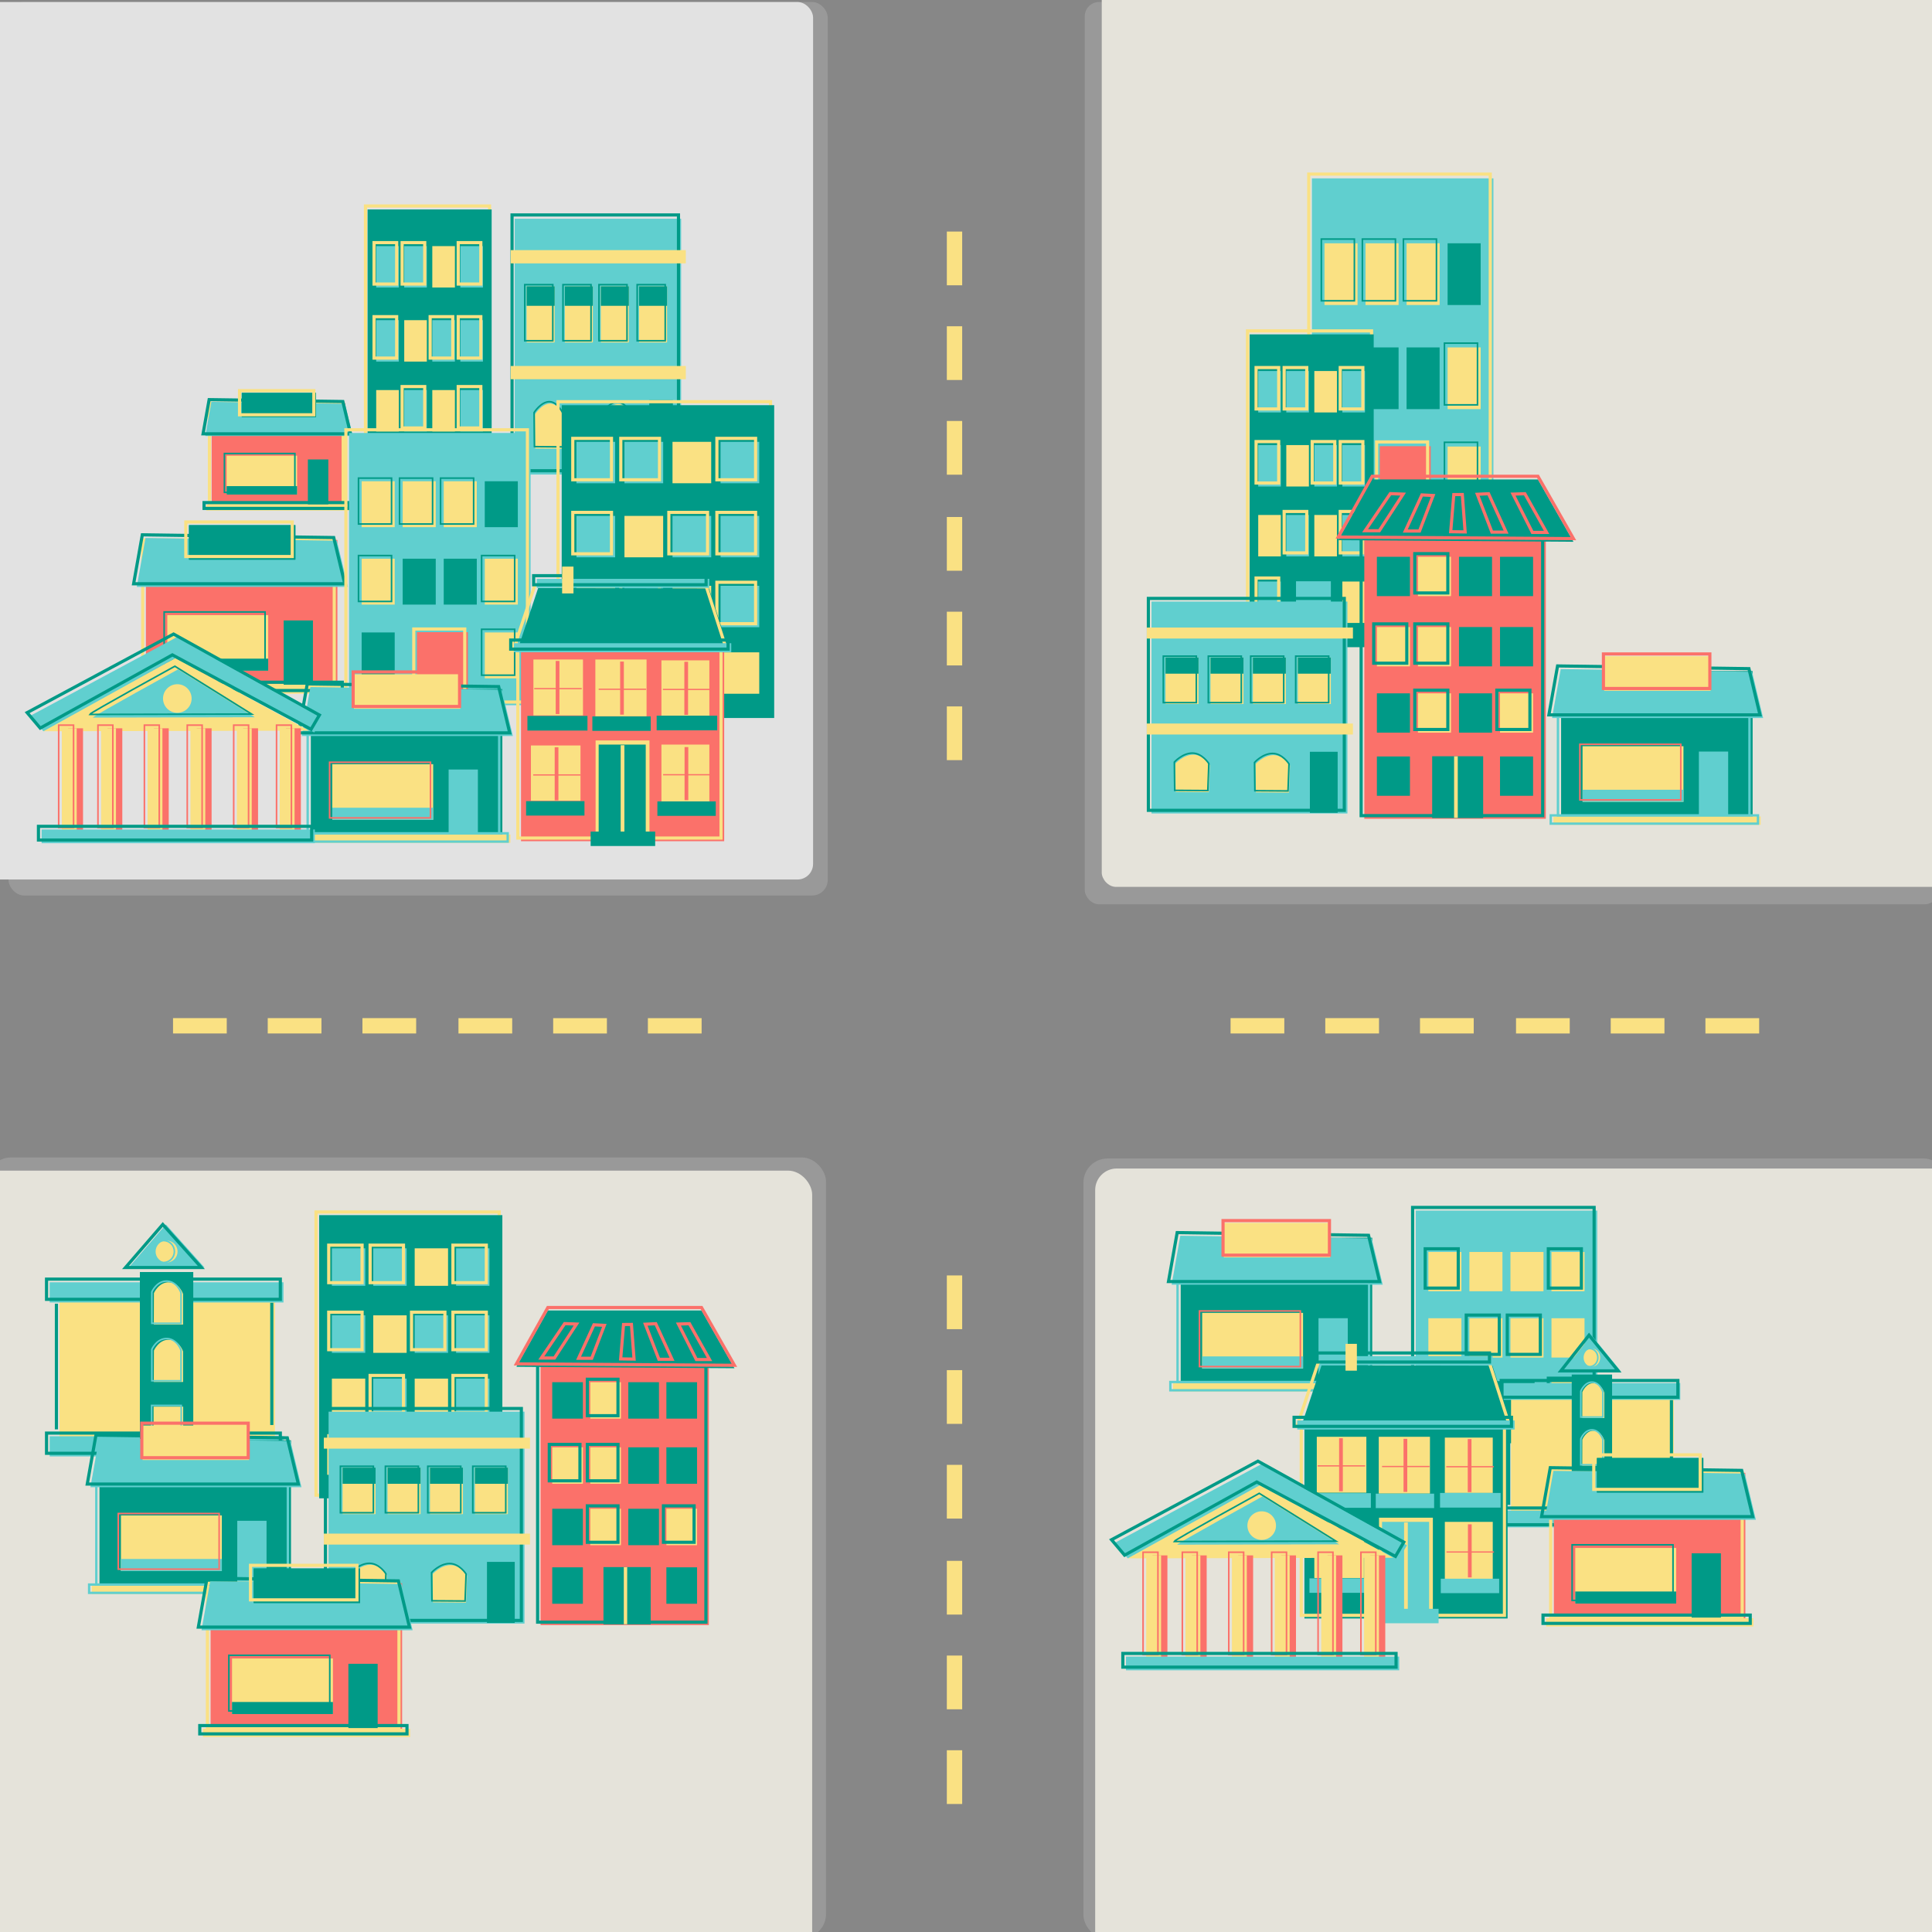 <svg xmlns="http://www.w3.org/2000/svg" xmlns:xlink="http://www.w3.org/1999/xlink" viewBox="0 0 612 612"><defs><style>.cls-1,.cls-12,.cls-15,.cls-16,.cls-17,.cls-18,.cls-19,.cls-20{fill:none;}.cls-2{clip-path:url(#clip-path);}.cls-3{clip-path:url(#clip-path-2);}.cls-4{fill:#bc9469;}.cls-5{clip-path:url(#clip-path-3);}.cls-6{fill:#878787;}.cls-7{fill:#999;}.cls-8{fill:#e2e2e2;}.cls-9{fill:#e5e3da;}.cls-10{fill:#fae183;}.cls-11{fill:#60cfcf;}.cls-12{stroke:#fae183;}.cls-12,.cls-15,.cls-16,.cls-17,.cls-18,.cls-19,.cls-20{stroke-miterlimit:10;}.cls-13{fill:#009a87;}.cls-14{fill:#fb716a;}.cls-15,.cls-16{stroke:#009a87;}.cls-15,.cls-17,.cls-20{stroke-width:0.5px;}.cls-17,.cls-18{stroke:#60cfcf;}.cls-18{stroke-width:0.75px;}.cls-19,.cls-20{stroke:#fb716a;}.cls-21{clip-path:url(#clip-path-4);}.cls-22{clip-path:url(#clip-path-5);}</style><clipPath id="clip-path"><rect class="cls-1" x="634.67" y="6.07" width="612" height="612"/></clipPath><clipPath id="clip-path-2"><rect class="cls-1" x="634.67" y="7.03" width="618.81" height="612"/></clipPath><clipPath id="clip-path-3"><rect class="cls-1" width="612" height="612"/></clipPath><clipPath id="clip-path-4"><rect class="cls-1" x="-636.33" y="6.07" width="612" height="612"/></clipPath><clipPath id="clip-path-5"><rect class="cls-1" x="-636.53" y="7.38" width="612" height="612"/></clipPath></defs><title>Town1</title><g id="forest_1" data-name="forest 1"><g class="cls-2"><g class="cls-3"><rect class="cls-4" x="530.09" y="-29.97" width="1021.23" height="675.35"/></g></g></g><g id="town"><g class="cls-5"><rect class="cls-6" x="-1.87" y="-1.82" width="615.74" height="615.65"/><rect class="cls-7" x="2.7" y="0.64" width="259.5" height="283.03" rx="4.94" ry="4.94"/><rect class="cls-7" x="343.62" y="0.64" width="270.52" height="285.81" rx="4.51" ry="4.51"/><rect class="cls-8" x="-12.33" y="0.64" width="269.89" height="277.96" rx="4.94" ry="4.94"/><rect class="cls-9" x="349" y="-11.62" width="278.14" height="292.56" rx="4.51" ry="4.51"/><rect class="cls-7" x="343.22" y="366.98" width="273.83" height="247.3" rx="7.62" ry="7.62" transform="translate(960.26 981.26) rotate(-180)"/><rect class="cls-7" x="-4.11" y="366.65" width="265.76" height="247.3" rx="7.62" ry="7.62"/><rect class="cls-9" x="346.92" y="370.15" width="290.06" height="257.47" rx="6.83" ry="6.83"/><rect class="cls-9" x="-17.95" y="370.82" width="275.22" height="253.99" rx="7.62" ry="7.62"/><rect class="cls-10" x="299.93" y="73.35" width="4.86" height="17.02"/><rect class="cls-10" x="299.93" y="103.35" width="4.86" height="17.02"/><rect class="cls-10" x="299.93" y="133.35" width="4.86" height="17.02"/><rect class="cls-10" x="299.93" y="163.77" width="4.86" height="17.02"/><rect class="cls-10" x="299.93" y="193.77" width="4.86" height="17.02"/><rect class="cls-10" x="299.93" y="223.77" width="4.86" height="17.02"/><rect class="cls-10" x="299.93" y="554.43" width="4.86" height="17.02"/><rect class="cls-10" x="299.93" y="524.43" width="4.86" height="17.02"/><rect class="cls-10" x="299.93" y="494.43" width="4.86" height="17.02"/><rect class="cls-10" x="299.93" y="464.02" width="4.86" height="17.02"/><rect class="cls-10" x="299.93" y="434.02" width="4.86" height="17.02"/><rect class="cls-10" x="299.93" y="404.02" width="4.86" height="17.02"/><rect class="cls-10" x="546.31" y="316.43" width="4.86" height="17.02" transform="translate(223.8 873.69) rotate(-90)"/><rect class="cls-10" x="516.31" y="316.43" width="4.86" height="17.02" transform="translate(193.8 843.69) rotate(-90)"/><rect class="cls-10" x="486.31" y="316.43" width="4.86" height="17.02" transform="translate(163.8 813.69) rotate(-90)"/><rect class="cls-10" x="455.9" y="316.43" width="4.86" height="17.02" transform="translate(133.38 783.27) rotate(-90)"/><rect class="cls-10" x="425.9" y="316.43" width="4.86" height="17.02" transform="translate(103.38 753.27) rotate(-90)"/><rect class="cls-10" x="395.9" y="316.43" width="4.86" height="17.02" transform="translate(73.38 723.27) rotate(-90)"/><rect class="cls-10" x="211.31" y="316.43" width="4.86" height="17.02" transform="translate(-111.2 538.69) rotate(-90)"/><rect class="cls-10" x="181.31" y="316.43" width="4.86" height="17.02" transform="translate(-141.2 508.69) rotate(-90)"/><rect class="cls-10" x="151.31" y="316.43" width="4.86" height="17.02" transform="translate(-171.2 478.69) rotate(-90)"/><rect class="cls-10" x="120.9" y="316.43" width="4.86" height="17.02" transform="translate(-201.62 448.27) rotate(-90)"/><rect class="cls-10" x="90.9" y="316.43" width="4.86" height="17.02" transform="translate(-231.62 418.27) rotate(-90)"/><rect class="cls-10" x="60.9" y="316.43" width="4.86" height="17.02" transform="translate(-261.62 388.27) rotate(-90)"/><rect class="cls-11" x="415.57" y="56.5" width="57.5" height="115.95"/><rect class="cls-12" x="414.57" y="55.15" width="57.5" height="115.95"/><rect class="cls-10" x="419.56" y="77.07" width="10.47" height="19.55"/><rect class="cls-10" x="432.56" y="77.07" width="10.47" height="19.55"/><rect class="cls-10" x="445.56" y="77.07" width="10.47" height="19.55"/><rect class="cls-13" x="458.56" y="77.07" width="10.47" height="19.55"/><rect class="cls-10" x="419.56" y="110.05" width="10.47" height="19.55"/><rect class="cls-13" x="432.56" y="110.05" width="10.47" height="19.55"/><rect class="cls-13" x="445.56" y="110.05" width="10.47" height="19.55"/><rect class="cls-10" x="458.56" y="110.05" width="10.47" height="19.55"/><rect class="cls-14" x="437.07" y="141.34" width="16.15" height="30.75"/><rect class="cls-13" x="419.56" y="141.45" width="10.47" height="19.55"/><rect class="cls-10" x="458.56" y="141.45" width="10.47" height="19.55"/><rect class="cls-12" x="436.07" y="139.99" width="16.15" height="30.75"/><rect class="cls-15" x="418.56" y="75.73" width="10.47" height="19.55"/><rect class="cls-15" x="431.56" y="75.73" width="10.47" height="19.55"/><rect class="cls-15" x="444.56" y="75.73" width="10.47" height="19.55"/><rect class="cls-15" x="418.56" y="108.7" width="10.47" height="19.55"/><rect class="cls-15" x="457.56" y="108.7" width="10.47" height="19.55"/><rect class="cls-15" x="457.56" y="140.11" width="10.47" height="19.55"/><rect class="cls-12" x="395.17" y="104.82" width="39.3" height="99.09"/><rect class="cls-13" x="395.85" y="105.92" width="39.3" height="99.09"/><rect class="cls-11" x="398.57" y="117.53" width="7.16" height="13.12"/><rect class="cls-11" x="407.46" y="117.53" width="7.16" height="13.12"/><rect class="cls-10" x="416.34" y="117.53" width="7.16" height="13.12"/><rect class="cls-11" x="425.22" y="117.53" width="7.16" height="13.12"/><rect class="cls-11" x="398.57" y="140.99" width="7.16" height="13.12"/><rect class="cls-10" x="407.46" y="140.99" width="7.16" height="13.12"/><rect class="cls-11" x="416.34" y="140.99" width="7.16" height="13.12"/><rect class="cls-11" x="425.22" y="140.99" width="7.16" height="13.12"/><rect class="cls-10" x="398.57" y="163.13" width="7.16" height="13.12"/><rect class="cls-11" x="407.46" y="163.13" width="7.16" height="13.12"/><rect class="cls-10" x="416.34" y="163.13" width="7.16" height="13.12"/><rect class="cls-11" x="425.22" y="163.13" width="7.16" height="13.12"/><rect class="cls-11" x="410.54" y="184.13" width="11.04" height="20.64"/><rect class="cls-11" x="398.57" y="184.21" width="7.16" height="13.12"/><rect class="cls-10" x="425.22" y="184.21" width="7.16" height="13.12"/><rect class="cls-12" x="397.89" y="116.43" width="7.16" height="13.12"/><rect class="cls-12" x="406.78" y="116.43" width="7.16" height="13.12"/><rect class="cls-12" x="424.55" y="116.43" width="7.16" height="13.12"/><rect class="cls-12" x="397.89" y="139.88" width="7.16" height="13.12"/><rect class="cls-12" x="415.66" y="139.88" width="7.16" height="13.12"/><rect class="cls-12" x="424.55" y="139.88" width="7.16" height="13.12"/><rect class="cls-12" x="406.78" y="162.02" width="7.16" height="13.12"/><rect class="cls-12" x="424.55" y="162.02" width="7.16" height="13.12"/><rect class="cls-12" x="397.89" y="183.1" width="7.16" height="13.12"/><rect class="cls-12" x="115.77" y="65.25" width="39.3" height="99.09"/><rect class="cls-13" x="116.44" y="66.35" width="39.3" height="99.09"/><rect class="cls-11" x="119.17" y="77.96" width="7.16" height="13.12"/><rect class="cls-11" x="128.05" y="77.96" width="7.16" height="13.12"/><rect class="cls-10" x="136.94" y="77.96" width="7.16" height="13.12"/><rect class="cls-11" x="145.82" y="77.96" width="7.16" height="13.12"/><rect class="cls-11" x="119.17" y="101.42" width="7.16" height="13.12"/><rect class="cls-10" x="128.05" y="101.42" width="7.16" height="13.12"/><rect class="cls-11" x="136.94" y="101.42" width="7.16" height="13.12"/><rect class="cls-11" x="145.82" y="101.42" width="7.16" height="13.12"/><rect class="cls-10" x="119.17" y="123.56" width="7.16" height="13.12"/><rect class="cls-11" x="128.05" y="123.56" width="7.16" height="13.12"/><rect class="cls-10" x="136.94" y="123.56" width="7.16" height="13.12"/><rect class="cls-11" x="145.82" y="123.56" width="7.16" height="13.12"/><rect class="cls-11" x="131.14" y="144.56" width="11.04" height="20.64"/><rect class="cls-11" x="119.17" y="144.64" width="7.16" height="13.12"/><rect class="cls-10" x="145.82" y="144.64" width="7.16" height="13.12"/><rect class="cls-12" x="118.49" y="76.86" width="7.16" height="13.12"/><rect class="cls-12" x="127.38" y="76.86" width="7.16" height="13.12"/><rect class="cls-12" x="145.15" y="76.86" width="7.16" height="13.12"/><rect class="cls-12" x="118.49" y="100.31" width="7.16" height="13.12"/><rect class="cls-12" x="136.26" y="100.31" width="7.16" height="13.12"/><rect class="cls-12" x="145.15" y="100.31" width="7.16" height="13.12"/><rect class="cls-12" x="127.38" y="122.45" width="7.16" height="13.12"/><rect class="cls-12" x="145.15" y="122.45" width="7.16" height="13.12"/><rect class="cls-12" x="118.49" y="143.54" width="7.16" height="13.12"/><rect class="cls-11" x="163.05" y="69.29" width="52.72" height="81.03"/><rect class="cls-16" x="162.2" y="68.09" width="52.72" height="81.03"/><rect class="cls-10" x="161.77" y="79.23" width="55.48" height="4.2"/><rect class="cls-10" x="161.77" y="115.93" width="55.48" height="4.2"/><rect class="cls-10" x="166.82" y="90.7" width="8.88" height="17.77"/><rect class="cls-15" x="166.23" y="90.17" width="8.88" height="17.77"/><path class="cls-10" d="M191.13,142.22l8.91.08L200.3,132s-1.75-4-4.44-4-4.84,3.44-4.84,3.44Z"/><path class="cls-15" d="M190.86,141.61l8.91.08.27-10.32s-1.75-4-4.44-4-4.84,3.44-4.84,3.44Z"/><path class="cls-10" d="M169.55,142.08l8.91.08.27-10.32s-1.75-4-4.44-4-4.84,3.44-4.84,3.44Z"/><path class="cls-15" d="M169.29,141.48l8.91.08.27-10.32s-1.75-4-4.44-4-4.84,3.44-4.84,3.44Z"/><rect class="cls-10" x="178.92" y="90.7" width="8.88" height="17.77"/><rect class="cls-10" x="190.32" y="90.7" width="8.88" height="17.77"/><rect class="cls-10" x="202.43" y="90.7" width="8.88" height="17.77"/><rect class="cls-13" x="205.67" y="126.74" width="7.48" height="23.35"/><rect class="cls-13" x="166.82" y="90.7" width="8.88" height="6.17"/><rect class="cls-15" x="178.34" y="90.17" width="8.88" height="17.77"/><rect class="cls-13" x="178.92" y="90.7" width="8.88" height="6.17"/><rect class="cls-15" x="189.74" y="90.17" width="8.88" height="17.77"/><rect class="cls-13" x="190.32" y="90.7" width="8.88" height="6.17"/><rect class="cls-15" x="201.84" y="90.17" width="8.88" height="17.77"/><rect class="cls-13" x="202.43" y="90.7" width="8.88" height="6.17"/><rect class="cls-10" x="18.87" y="406.49" width="68.23" height="54.3"/><line class="cls-16" x1="17.87" y1="452.78" x2="17.87" y2="412.97"/><line class="cls-16" x1="86.1" y1="412.66" x2="86.1" y2="451.4"/><rect class="cls-11" x="15.74" y="454.96" width="74.06" height="6.4"/><rect class="cls-11" x="15.74" y="406.19" width="74.06" height="6.4"/><rect class="cls-16" x="14.74" y="453.96" width="74.06" height="6.4"/><rect class="cls-16" x="14.74" y="405.19" width="74.06" height="6.4"/><rect class="cls-13" x="44.31" y="402.94" width="16.91" height="57.43"/><polygon class="cls-11" points="52.56 387.87 40.76 401.51 64.78 401.51 52.56 387.87"/><rect class="cls-10" x="48.65" y="445.58" width="9.38" height="15.07"/><path class="cls-10" d="M48.72,437.76H58V428.1s-1.14-3.55-4.41-3.7-4.83,3.41-4.83,3.41Z"/><path class="cls-10" d="M48.72,419.57H58V409.9s-1.14-3.55-4.41-3.7-4.83,3.41-4.83,3.41Z"/><circle class="cls-10" cx="52.77" cy="396.45" r="3.48"/><polygon class="cls-16" points="51.56 387.87 39.76 401.51 63.78 401.51 51.56 387.87"/><rect class="cls-17" x="48.03" y="445.2" width="9.38" height="15.07"/><path class="cls-17" d="M48.1,437.39h9.24v-9.67s-1.14-3.55-4.41-3.7-4.83,3.41-4.83,3.41Z"/><path class="cls-17" d="M48.1,419.19h9.24v-9.67s-1.14-3.55-4.41-3.7-4.83,3.41-4.83,3.41Z"/><circle class="cls-17" cx="51.77" cy="396.45" r="3.48"/><rect class="cls-12" x="100.1" y="383.92" width="58.03" height="89.7"/><rect class="cls-13" x="101.1" y="384.92" width="58.03" height="89.7"/><rect class="cls-11" x="105.13" y="395.43" width="10.57" height="11.88"/><rect class="cls-11" x="118.24" y="395.43" width="10.57" height="11.88"/><rect class="cls-10" x="131.36" y="395.43" width="10.57" height="11.88"/><rect class="cls-11" x="144.48" y="395.43" width="10.57" height="11.88"/><rect class="cls-11" x="105.13" y="416.66" width="10.57" height="11.88"/><rect class="cls-10" x="118.24" y="416.66" width="10.57" height="11.88"/><rect class="cls-11" x="131.36" y="416.66" width="10.57" height="11.88"/><rect class="cls-11" x="144.48" y="416.66" width="10.57" height="11.88"/><rect class="cls-10" x="105.13" y="436.7" width="10.57" height="11.88"/><rect class="cls-11" x="118.24" y="436.7" width="10.57" height="11.88"/><rect class="cls-10" x="131.36" y="436.7" width="10.57" height="11.88"/><rect class="cls-11" x="144.48" y="436.7" width="10.57" height="11.88"/><rect class="cls-11" x="122.8" y="455.72" width="16.3" height="18.69"/><rect class="cls-11" x="105.13" y="455.79" width="10.57" height="11.88"/><rect class="cls-10" x="144.48" y="455.79" width="10.57" height="11.88"/><rect class="cls-12" x="104.13" y="394.43" width="10.57" height="11.88"/><rect class="cls-12" x="117.24" y="394.43" width="10.57" height="11.88"/><rect class="cls-12" x="143.48" y="394.43" width="10.57" height="11.88"/><rect class="cls-12" x="104.13" y="415.66" width="10.57" height="11.88"/><rect class="cls-12" x="130.36" y="415.66" width="10.57" height="11.88"/><rect class="cls-12" x="143.48" y="415.66" width="10.57" height="11.88"/><rect class="cls-12" x="117.24" y="435.7" width="10.57" height="11.88"/><rect class="cls-12" x="143.48" y="435.7" width="10.57" height="11.88"/><rect class="cls-12" x="104.13" y="454.79" width="10.57" height="11.88"/><rect class="cls-11" x="104.09" y="447.17" width="62.06" height="67.13"/><rect class="cls-16" x="103.09" y="446.17" width="62.06" height="67.13"/><rect class="cls-10" x="102.58" y="455.41" width="65.31" height="3.48"/><rect class="cls-10" x="102.58" y="485.8" width="65.31" height="3.48"/><rect class="cls-10" x="108.52" y="464.91" width="10.45" height="14.72"/><rect class="cls-15" x="107.83" y="464.47" width="10.45" height="14.72"/><path class="cls-10" d="M137.14,507.58l10.49.07.32-8.55s-2.06-3.32-5.22-3.32-5.7,2.85-5.7,2.85Z"/><path class="cls-15" d="M136.83,507.08l10.49.07.32-8.55s-2.06-3.32-5.22-3.32-5.7,2.85-5.7,2.85Z"/><path class="cls-10" d="M111.74,507.47l10.49.07.32-8.55s-2.06-3.32-5.22-3.32-5.7,2.85-5.7,2.85Z"/><path class="cls-15" d="M111.43,507l10.49.07.32-8.55s-2.06-3.32-5.22-3.32-5.7,2.85-5.7,2.85Z"/><rect class="cls-10" x="122.77" y="464.91" width="10.45" height="14.72"/><rect class="cls-10" x="136.2" y="464.91" width="10.45" height="14.72"/><rect class="cls-10" x="150.44" y="464.91" width="10.45" height="14.72"/><rect class="cls-13" x="154.26" y="494.76" width="8.8" height="19.34"/><rect class="cls-13" x="108.52" y="464.91" width="10.45" height="5.11"/><rect class="cls-15" x="122.08" y="464.47" width="10.45" height="14.72"/><rect class="cls-13" x="122.77" y="464.91" width="10.45" height="5.11"/><rect class="cls-15" x="135.51" y="464.47" width="10.45" height="14.72"/><rect class="cls-13" x="136.2" y="464.91" width="10.45" height="5.11"/><rect class="cls-15" x="149.76" y="464.47" width="10.45" height="14.72"/><rect class="cls-13" x="150.44" y="464.91" width="10.45" height="5.11"/><rect class="cls-11" x="448.47" y="383.48" width="57.5" height="73.84"/><rect class="cls-16" x="447.47" y="382.48" width="57.5" height="73.84"/><rect class="cls-10" x="452.46" y="396.58" width="10.47" height="12.45"/><rect class="cls-10" x="465.46" y="396.58" width="10.47" height="12.45"/><rect class="cls-10" x="478.46" y="396.58" width="10.47" height="12.45"/><rect class="cls-10" x="491.46" y="396.58" width="10.47" height="12.45"/><rect class="cls-10" x="452.46" y="417.58" width="10.47" height="12.45"/><rect class="cls-10" x="465.46" y="417.58" width="10.47" height="12.45"/><rect class="cls-10" x="478.46" y="417.58" width="10.47" height="12.45"/><rect class="cls-10" x="491.46" y="417.58" width="10.47" height="12.45"/><rect class="cls-13" x="469.97" y="437.51" width="16.15" height="19.58"/><rect class="cls-10" x="452.46" y="437.58" width="10.47" height="12.45"/><rect class="cls-10" x="491.46" y="437.58" width="10.47" height="12.45"/><rect class="cls-16" x="451.46" y="395.58" width="10.47" height="12.45"/><rect class="cls-16" x="490.46" y="395.58" width="10.47" height="12.45"/><rect class="cls-16" x="464.46" y="416.58" width="10.47" height="12.45"/><rect class="cls-16" x="477.46" y="416.58" width="10.47" height="12.45"/><rect class="cls-16" x="490.46" y="436.58" width="10.47" height="12.45"/><rect class="cls-13" x="31.51" y="456.24" width="60.67" height="46.07"/><rect class="cls-11" x="75.16" y="481.74" width="9.27" height="20.36"/><rect class="cls-10" x="38.31" y="480.04" width="31.96" height="17.62"/><polygon class="cls-11" points="95.51 471.11 28.64 471.11 31.39 455.61 92.01 456.47 95.51 471.11"/><rect class="cls-11" x="38.31" y="493.84" width="31.96" height="3.82"/><polyline class="cls-18" points="91.18 470.34 91.18 502.31 30.51 502.31 30.51 469.85"/><rect class="cls-10" x="29.08" y="502.31" width="65.64" height="2.63"/><polygon class="cls-16" points="94.51 470.11 27.64 470.11 30.39 454.61 91.01 455.47 94.51 470.11"/><rect class="cls-10" x="45.16" y="451.55" width="33.71" height="10.94"/><rect class="cls-19" x="44.92" y="450.82" width="33.71" height="10.94"/><rect class="cls-20" x="37.46" y="479.44" width="31.96" height="17.62"/><rect class="cls-18" x="28.23" y="501.94" width="65.64" height="2.63"/><rect class="cls-14" x="171.23" y="427.63" width="53.31" height="87.15"/><rect class="cls-16" x="170.3" y="426.7" width="53.31" height="87.15"/><polygon class="cls-13" points="163.58 432.96 173.55 415.11 222.22 415.11 232.65 433.42 163.58 432.96"/><polygon class="cls-19" points="163.58 432.03 173.55 414.18 222.22 414.18 232.65 432.49 163.58 432.03"/><rect class="cls-13" x="174.93" y="437.84" width="9.71" height="11.54"/><rect class="cls-10" x="186.98" y="437.84" width="9.71" height="11.54"/><rect class="cls-13" x="199.03" y="437.84" width="9.71" height="11.54"/><rect class="cls-13" x="211.09" y="437.84" width="9.71" height="11.54"/><rect class="cls-10" x="174.93" y="458.47" width="9.71" height="11.54"/><rect class="cls-10" x="186.98" y="458.47" width="9.71" height="11.54"/><rect class="cls-13" x="199.03" y="458.47" width="9.71" height="11.54"/><rect class="cls-13" x="211.09" y="458.47" width="9.71" height="11.54"/><rect class="cls-13" x="174.93" y="477.93" width="9.71" height="11.54"/><rect class="cls-10" x="186.98" y="477.93" width="9.71" height="11.54"/><rect class="cls-13" x="199.03" y="477.93" width="9.71" height="11.54"/><rect class="cls-10" x="211.09" y="477.93" width="9.71" height="11.54"/><rect class="cls-13" x="191.16" y="496.41" width="14.97" height="18.16"/><rect class="cls-13" x="174.93" y="496.48" width="9.71" height="11.54"/><rect class="cls-13" x="211.09" y="496.48" width="9.71" height="11.54"/><polygon class="cls-19" points="188.14 419.66 183.27 430.26 187.44 430.26 191.44 419.83 188.14 419.66"/><polygon class="cls-19" points="178.87 419.28 171.46 430.18 175.63 430.18 182.63 419.42 178.87 419.28"/><polygon class="cls-19" points="207.72 419.31 212.88 430.58 208.71 430.58 204.42 419.47 207.72 419.31"/><polygon class="cls-19" points="218.39 419.31 224.76 430.66 220.59 430.66 214.91 419.42 218.39 419.31"/><polygon class="cls-19" points="197.52 419.56 196.61 430.46 200.85 430.52 200.02 419.54 197.52 419.56"/><rect class="cls-10" x="197.6" y="496.43" width="1.08" height="18.08"/><rect class="cls-16" x="186.05" y="436.91" width="9.71" height="11.54"/><rect class="cls-16" x="174" y="457.54" width="9.71" height="11.54"/><rect class="cls-16" x="186.05" y="457.54" width="9.71" height="11.54"/><rect class="cls-16" x="186.05" y="477.01" width="9.71" height="11.54"/><rect class="cls-16" x="210.16" y="477.01" width="9.71" height="11.54"/><rect class="cls-14" x="432.17" y="165.37" width="57.5" height="94"/><rect class="cls-16" x="431.17" y="164.37" width="57.5" height="94"/><polygon class="cls-13" points="423.92 171.12 434.67 151.87 487.17 151.87 498.42 171.62 423.92 171.12"/><polygon class="cls-19" points="423.92 170.12 434.67 150.87 487.17 150.87 498.42 170.62 423.92 170.12"/><rect class="cls-13" x="436.16" y="176.38" width="10.47" height="12.45"/><rect class="cls-10" x="449.16" y="176.38" width="10.47" height="12.45"/><rect class="cls-13" x="462.16" y="176.38" width="10.47" height="12.45"/><rect class="cls-13" x="475.16" y="176.38" width="10.47" height="12.45"/><rect class="cls-10" x="436.16" y="198.63" width="10.47" height="12.45"/><rect class="cls-10" x="449.16" y="198.63" width="10.47" height="12.45"/><rect class="cls-13" x="462.16" y="198.63" width="10.47" height="12.45"/><rect class="cls-13" x="475.16" y="198.63" width="10.47" height="12.45"/><rect class="cls-13" x="436.16" y="219.63" width="10.47" height="12.45"/><rect class="cls-10" x="449.16" y="219.63" width="10.47" height="12.45"/><rect class="cls-13" x="462.16" y="219.63" width="10.47" height="12.45"/><rect class="cls-10" x="475.16" y="219.63" width="10.47" height="12.45"/><rect class="cls-13" x="453.67" y="239.56" width="16.15" height="19.58"/><rect class="cls-13" x="436.16" y="239.63" width="10.47" height="12.45"/><rect class="cls-13" x="475.16" y="239.63" width="10.47" height="12.45"/><polygon class="cls-19" points="450.41 156.78 445.16 168.21 449.66 168.21 453.97 156.96 450.41 156.78"/><polygon class="cls-19" points="440.41 156.37 432.42 168.12 436.92 168.12 444.47 156.52 440.41 156.37"/><polygon class="cls-19" points="471.53 156.4 477.09 168.56 472.59 168.56 467.97 156.57 471.53 156.4"/><polygon class="cls-19" points="483.03 156.4 489.91 168.65 485.41 168.65 479.28 156.52 483.03 156.4"/><polygon class="cls-19" points="460.52 156.67 459.54 168.43 464.11 168.5 463.22 156.65 460.52 156.67"/><rect class="cls-10" x="460.61" y="239.58" width="1.17" height="19.5"/><rect class="cls-16" x="448.16" y="175.38" width="10.47" height="12.45"/><rect class="cls-16" x="435.16" y="197.63" width="10.47" height="12.45"/><rect class="cls-16" x="448.16" y="197.63" width="10.47" height="12.45"/><rect class="cls-16" x="448.16" y="218.63" width="10.47" height="12.45"/><rect class="cls-16" x="474.16" y="218.63" width="10.47" height="12.45"/><rect class="cls-14" x="67.04" y="127.73" width="42.37" height="32.18"/><rect class="cls-12" x="66.34" y="127.73" width="42.37" height="32.18"/><polygon class="cls-11" points="111.74 138.12 65.03 138.12 66.95 127.29 109.3 127.89 111.74 138.12"/><polygon class="cls-16" points="111.04 137.42 64.33 137.42 66.25 126.59 108.6 127.19 111.04 137.42"/><rect class="cls-13" x="97.53" y="145.54" width="6.47" height="14.22"/><rect class="cls-10" x="71.79" y="144.35" width="22.32" height="12.31"/><rect class="cls-13" x="76.58" y="124.45" width="23.54" height="7.64"/><rect class="cls-13" x="71.79" y="153.99" width="22.32" height="2.67"/><rect class="cls-10" x="65.34" y="159.9" width="45.85" height="1.84"/><rect class="cls-13" x="76.58" y="124.45" width="23.54" height="7.64"/><rect class="cls-12" x="75.88" y="123.75" width="23.54" height="7.64"/><rect class="cls-16" x="64.64" y="159.21" width="45.85" height="1.84"/><rect class="cls-15" x="71.09" y="143.66" width="22.32" height="12.31"/><rect class="cls-14" x="46.21" y="171.04" width="60.67" height="46.07"/><rect class="cls-12" x="45.21" y="171.04" width="60.67" height="46.07"/><polygon class="cls-11" points="110.21 185.92 43.33 185.92 46.08 170.42 106.71 171.28 110.21 185.92"/><polygon class="cls-16" points="109.21 184.92 42.33 184.92 45.08 169.42 105.71 170.28 109.21 184.92"/><rect class="cls-13" x="89.86" y="196.54" width="9.27" height="20.36"/><rect class="cls-10" x="53" y="194.85" width="31.96" height="17.62"/><rect class="cls-13" x="59.86" y="166.35" width="33.71" height="10.94"/><rect class="cls-13" x="53" y="208.64" width="31.96" height="3.82"/><rect class="cls-10" x="43.78" y="217.11" width="65.64" height="2.63"/><rect class="cls-13" x="59.86" y="166.35" width="33.71" height="10.94"/><rect class="cls-12" x="58.86" y="165.35" width="33.71" height="10.94"/><rect class="cls-16" x="42.78" y="216.11" width="65.64" height="2.63"/><rect class="cls-15" x="52" y="193.85" width="31.96" height="17.62"/><rect class="cls-11" x="110.57" y="137.15" width="57.5" height="86.24"/><rect class="cls-12" x="109.57" y="136.15" width="57.5" height="86.24"/><rect class="cls-10" x="114.56" y="152.45" width="10.47" height="14.54"/><rect class="cls-10" x="127.56" y="152.45" width="10.47" height="14.54"/><rect class="cls-10" x="140.56" y="152.45" width="10.47" height="14.54"/><rect class="cls-13" x="153.56" y="152.45" width="10.47" height="14.54"/><rect class="cls-10" x="114.56" y="176.98" width="10.47" height="14.54"/><rect class="cls-13" x="127.56" y="176.98" width="10.47" height="14.54"/><rect class="cls-13" x="140.56" y="176.98" width="10.47" height="14.54"/><rect class="cls-10" x="153.56" y="176.98" width="10.47" height="14.54"/><rect class="cls-14" x="132.07" y="200.25" width="16.15" height="22.87"/><rect class="cls-13" x="114.56" y="200.34" width="10.47" height="14.54"/><rect class="cls-10" x="153.56" y="200.34" width="10.47" height="14.54"/><rect class="cls-12" x="131.07" y="199.25" width="16.15" height="22.87"/><rect class="cls-15" x="113.56" y="151.45" width="10.47" height="14.54"/><rect class="cls-15" x="126.56" y="151.45" width="10.47" height="14.54"/><rect class="cls-15" x="139.56" y="151.45" width="10.47" height="14.54"/><rect class="cls-15" x="113.56" y="175.98" width="10.47" height="14.54"/><rect class="cls-15" x="152.56" y="175.98" width="10.47" height="14.54"/><rect class="cls-15" x="152.56" y="199.34" width="10.47" height="14.54"/><rect class="cls-12" x="176.77" y="127.25" width="67.31" height="99.09"/><rect class="cls-13" x="177.93" y="128.35" width="67.31" height="99.09"/><rect class="cls-11" x="182.6" y="139.96" width="12.26" height="13.12"/><rect class="cls-11" x="197.81" y="139.96" width="12.26" height="13.12"/><rect class="cls-10" x="213.03" y="139.96" width="12.26" height="13.12"/><rect class="cls-11" x="228.25" y="139.96" width="12.26" height="13.12"/><rect class="cls-11" x="182.6" y="163.42" width="12.26" height="13.12"/><rect class="cls-10" x="197.81" y="163.42" width="12.26" height="13.12"/><rect class="cls-11" x="213.03" y="163.42" width="12.26" height="13.12"/><rect class="cls-11" x="228.25" y="163.42" width="12.26" height="13.12"/><rect class="cls-10" x="182.6" y="185.56" width="12.26" height="13.12"/><rect class="cls-11" x="197.81" y="185.56" width="12.26" height="13.12"/><rect class="cls-10" x="213.03" y="185.56" width="12.26" height="13.12"/><rect class="cls-11" x="228.25" y="185.56" width="12.26" height="13.12"/><rect class="cls-11" x="203.1" y="206.56" width="18.91" height="20.64"/><rect class="cls-11" x="182.6" y="206.64" width="12.26" height="13.12"/><rect class="cls-10" x="228.25" y="206.64" width="12.26" height="13.12"/><rect class="cls-12" x="181.44" y="138.86" width="12.26" height="13.12"/><rect class="cls-12" x="196.65" y="138.86" width="12.26" height="13.12"/><rect class="cls-12" x="227.09" y="138.86" width="12.26" height="13.12"/><rect class="cls-12" x="181.44" y="162.31" width="12.26" height="13.12"/><rect class="cls-12" x="211.87" y="162.31" width="12.26" height="13.12"/><rect class="cls-12" x="227.09" y="162.31" width="12.26" height="13.12"/><rect class="cls-12" x="196.65" y="184.45" width="12.26" height="13.12"/><rect class="cls-12" x="227.09" y="184.45" width="12.26" height="13.12"/><rect class="cls-12" x="181.44" y="205.54" width="12.26" height="13.12"/><polygon class="cls-13" points="231.04 206.49 163.74 206.49 170.47 186.28 224.6 186.39 231.04 206.49"/><polygon class="cls-12" points="230.04 205.49 162.74 205.49 169.47 185.28 223.6 185.39 230.04 205.49"/><rect class="cls-11" x="170.04" y="183.36" width="54.63" height="2.87"/><rect class="cls-16" x="169.04" y="182.36" width="54.63" height="2.87"/><rect class="cls-14" x="165.04" y="205.77" width="64.36" height="60.7"/><rect class="cls-12" x="164.04" y="204.77" width="64.36" height="60.7"/><rect class="cls-10" x="188.67" y="234.55" width="17.06" height="29.98"/><rect class="cls-13" x="189.64" y="235.86" width="14.91" height="27.84"/><rect class="cls-10" x="209.52" y="235.86" width="15.18" height="18.05"/><rect class="cls-10" x="168.18" y="236.14" width="15.7" height="17.52"/><rect class="cls-10" x="168.97" y="208.91" width="15.7" height="17.71"/><rect class="cls-10" x="188.59" y="208.91" width="16.22" height="17.98"/><rect class="cls-10" x="209.52" y="209.18" width="15.18" height="17.53"/><rect class="cls-13" x="167.07" y="226.78" width="19.02" height="4.64"/><rect class="cls-13" x="187.64" y="226.94" width="18.49" height="4.57"/><rect class="cls-13" x="208.01" y="226.71" width="19.18" height="4.64"/><rect class="cls-13" x="166.65" y="253.78" width="18.49" height="4.57"/><rect class="cls-13" x="208.24" y="253.87" width="18.49" height="4.57"/><rect class="cls-14" x="168.9" y="245.28" width="15.04" height="0.39"/><rect class="cls-14" x="175.71" y="236.71" width="1.18" height="16.81"/><rect class="cls-14" x="210.05" y="245.22" width="15.04" height="0.39"/><rect class="cls-14" x="216.85" y="236.65" width="1.18" height="16.81"/><rect class="cls-14" x="169.23" y="217.94" width="15.04" height="0.39"/><rect class="cls-14" x="176.03" y="209.37" width="1.18" height="16.81"/><rect class="cls-14" x="189.64" y="218.14" width="15.04" height="0.39"/><rect class="cls-14" x="196.44" y="209.57" width="1.18" height="16.81"/><rect class="cls-14" x="209.98" y="218.2" width="15.04" height="0.39"/><rect class="cls-14" x="216.78" y="209.63" width="1.18" height="16.81"/><rect class="cls-10" x="196.61" y="236.06" width="1.18" height="28.22"/><rect class="cls-13" x="187.1" y="263.42" width="20.44" height="4.57"/><rect class="cls-11" x="162.78" y="203.75" width="68.86" height="2.87"/><rect class="cls-10" x="178.06" y="179.48" width="3.6" height="8.5"/><rect class="cls-16" x="161.78" y="202.75" width="68.86" height="2.87"/><rect class="cls-13" x="98.46" y="218.27" width="60.67" height="46.07"/><rect class="cls-11" x="142.11" y="243.76" width="9.27" height="20.36"/><rect class="cls-10" x="105.26" y="242.07" width="31.96" height="17.62"/><polygon class="cls-11" points="162.46 233.14 95.58 233.14 98.33 217.64 158.96 218.5 162.46 233.14"/><rect class="cls-11" x="105.26" y="255.87" width="31.96" height="3.82"/><polyline class="cls-18" points="158.13 232.37 158.13 264.34 97.46 264.34 97.46 231.88"/><rect class="cls-10" x="96.03" y="264.34" width="65.64" height="2.63"/><polygon class="cls-16" points="161.46 232.14 94.58 232.14 97.33 216.64 157.96 217.5 161.46 232.14"/><rect class="cls-10" x="112.11" y="213.58" width="33.71" height="10.94"/><rect class="cls-19" x="111.87" y="212.85" width="33.71" height="10.94"/><rect class="cls-20" x="104.41" y="241.46" width="31.96" height="17.62"/><rect class="cls-18" x="95.18" y="263.97" width="65.64" height="2.63"/><rect class="cls-10" x="478.65" y="438.37" width="51.57" height="44.98"/><line class="cls-16" x1="477.9" y1="476.71" x2="477.9" y2="443.73"/><line class="cls-16" x1="529.46" y1="443.48" x2="529.46" y2="475.57"/><rect class="cls-11" x="476.29" y="478.52" width="55.97" height="5.3"/><rect class="cls-11" x="476.29" y="438.12" width="55.97" height="5.3"/><rect class="cls-16" x="475.53" y="477.69" width="55.97" height="5.3"/><rect class="cls-16" x="475.53" y="437.3" width="55.97" height="5.3"/><rect class="cls-13" x="497.88" y="435.42" width="12.78" height="47.57"/><polygon class="cls-11" points="504.11 422.94 495.2 434.25 513.35 434.25 504.11 422.94"/><rect class="cls-10" x="501.16" y="470.75" width="7.09" height="12.48"/><path class="cls-10" d="M501.21,464.27h7v-8s-.86-2.94-3.33-3.06-3.65,2.83-3.65,2.83Z"/><path class="cls-10" d="M501.21,449.2h7v-8s-.86-2.94-3.33-3.06-3.65,2.83-3.65,2.83Z"/><ellipse class="cls-10" cx="504.27" cy="430.05" rx="2.63" ry="2.88"/><polygon class="cls-16" points="503.36 422.94 494.44 434.25 512.6 434.25 503.36 422.94"/><rect class="cls-17" x="500.69" y="470.44" width="7.09" height="12.48"/><path class="cls-17" d="M500.74,464h7v-8s-.86-2.94-3.33-3.06-3.65,2.83-3.65,2.83Z"/><path class="cls-17" d="M500.74,448.89h7v-8s-.86-2.94-3.33-3.06-3.65,2.83-3.65,2.83Z"/><ellipse class="cls-17" cx="503.52" cy="430.05" rx="2.63" ry="2.88"/><rect class="cls-13" x="374.01" y="392.07" width="60.67" height="46.07"/><rect class="cls-11" x="417.66" y="417.57" width="9.27" height="20.36"/><rect class="cls-10" x="380.81" y="415.88" width="31.96" height="17.62"/><polygon class="cls-11" points="438.01 406.95 371.14 406.95 373.89 391.45 434.51 392.31 438.01 406.95"/><rect class="cls-11" x="380.81" y="429.67" width="31.96" height="3.82"/><polyline class="cls-18" points="433.68 406.17 433.68 438.14 373.01 438.14 373.01 405.69"/><rect class="cls-10" x="371.58" y="438.14" width="65.64" height="2.63"/><polygon class="cls-16" points="437.01 405.95 370.14 405.95 372.89 390.45 433.51 391.31 437.01 405.95"/><rect class="cls-10" x="387.66" y="387.38" width="33.71" height="10.94"/><rect class="cls-19" x="387.42" y="386.65" width="33.71" height="10.94"/><rect class="cls-20" x="379.96" y="415.27" width="31.96" height="17.62"/><rect class="cls-18" x="370.73" y="437.78" width="65.64" height="2.63"/><path class="cls-10" d="M13.74,231.64c.38-.94,41.86-23.19,41.86-23.19l42.24,23Z"/><rect class="cls-14" x="21.59" y="230.7" width="4.71" height="32.43"/><rect class="cls-14" x="48.74" y="230.7" width="4.71" height="32.43"/><rect class="cls-14" x="62.32" y="230.7" width="4.71" height="32.43"/><rect class="cls-14" x="90.6" y="230.7" width="4.71" height="32.43"/><rect class="cls-14" x="77.03" y="230.7" width="4.71" height="32.43"/><rect class="cls-14" x="34.03" y="230.7" width="4.71" height="32.43"/><rect class="cls-10" x="19.59" y="230.7" width="4.71" height="32.43"/><rect class="cls-10" x="46.74" y="230.7" width="4.71" height="32.43"/><rect class="cls-10" x="60.32" y="230.7" width="4.71" height="32.43"/><rect class="cls-10" x="88.6" y="230.7" width="4.71" height="32.43"/><rect class="cls-10" x="75.03" y="230.7" width="4.71" height="32.43"/><rect class="cls-10" x="32.03" y="230.7" width="4.71" height="32.43"/><rect class="cls-11" x="13.18" y="262.76" width="86.55" height="4.34"/><polygon class="cls-11" points="9.6 226.74 13.74 231.64 55.6 208.45 99.54 232.02 102.18 227.5 55.98 201.85 9.6 226.74"/><path class="cls-11" d="M29.39,227.31c.23-.57,27-15.27,27-15.27l24.32,15.16Z"/><circle class="cls-10" cx="56.17" cy="221.27" r="4.53"/><path class="cls-15" d="M28.39,226.31c.23-.57,27-15.27,27-15.27l24.32,15.16Z"/><polygon class="cls-16" points="8.6 225.74 12.74 230.64 54.6 207.45 98.54 231.02 101.18 226.5 54.98 200.85 8.6 225.74"/><rect class="cls-20" x="18.59" y="229.7" width="4.71" height="32.43"/><rect class="cls-20" x="45.74" y="229.7" width="4.71" height="32.43"/><rect class="cls-20" x="59.32" y="229.7" width="4.71" height="32.43"/><rect class="cls-20" x="87.6" y="229.7" width="4.71" height="32.43"/><rect class="cls-20" x="74.03" y="229.7" width="4.71" height="32.43"/><rect class="cls-20" x="31.03" y="229.7" width="4.71" height="32.43"/><rect class="cls-16" x="12.18" y="261.76" width="86.55" height="4.34"/><rect class="cls-14" x="492.21" y="466.54" width="60.67" height="46.07"/><rect class="cls-12" x="491.21" y="466.54" width="60.67" height="46.07"/><polygon class="cls-11" points="556.21 481.42 489.33 481.42 492.08 465.92 552.71 466.78 556.21 481.42"/><polygon class="cls-16" points="555.21 480.42 488.33 480.42 491.08 464.92 551.71 465.78 555.21 480.42"/><rect class="cls-13" x="535.86" y="492.04" width="9.27" height="20.36"/><rect class="cls-10" x="499" y="490.35" width="31.96" height="17.62"/><rect class="cls-13" x="505.86" y="461.85" width="33.71" height="10.94"/><rect class="cls-13" x="499" y="504.14" width="31.96" height="3.82"/><rect class="cls-10" x="489.78" y="512.61" width="65.64" height="2.63"/><rect class="cls-13" x="505.86" y="461.85" width="33.71" height="10.94"/><rect class="cls-12" x="504.86" y="460.85" width="33.71" height="10.94"/><rect class="cls-16" x="488.78" y="511.61" width="65.64" height="2.63"/><rect class="cls-15" x="498" y="489.35" width="31.96" height="17.62"/><polygon class="cls-13" points="479.2 452.71 411.89 452.71 418.63 432.5 472.76 432.6 479.2 452.71"/><polygon class="cls-12" points="478.2 451.71 410.89 451.71 417.63 431.5 471.76 431.6 478.2 451.71"/><rect class="cls-11" x="418.19" y="429.58" width="54.63" height="2.87"/><rect class="cls-16" x="417.19" y="428.58" width="54.63" height="2.87"/><rect class="cls-13" x="413.2" y="451.99" width="64.36" height="60.7"/><rect class="cls-12" x="412.2" y="450.99" width="64.36" height="60.7"/><rect class="cls-10" x="436.83" y="480.76" width="17.06" height="29.98"/><rect class="cls-11" x="437.79" y="482.08" width="14.91" height="27.84"/><rect class="cls-10" x="457.68" y="482.08" width="15.18" height="18.05"/><rect class="cls-10" x="416.34" y="482.35" width="15.7" height="17.52"/><rect class="cls-10" x="417.12" y="455.13" width="15.7" height="17.71"/><rect class="cls-10" x="436.75" y="455.13" width="16.22" height="17.98"/><rect class="cls-10" x="457.68" y="455.39" width="15.18" height="17.53"/><rect class="cls-11" x="415.23" y="472.99" width="19.02" height="4.64"/><rect class="cls-11" x="435.8" y="473.15" width="18.49" height="4.57"/><rect class="cls-11" x="456.16" y="472.92" width="19.18" height="4.64"/><rect class="cls-11" x="414.8" y="499.99" width="18.49" height="4.57"/><rect class="cls-11" x="456.4" y="500.09" width="18.49" height="4.57"/><rect class="cls-14" x="417.06" y="491.5" width="15.04" height="0.39"/><rect class="cls-14" x="423.86" y="482.93" width="1.18" height="16.81"/><rect class="cls-14" x="458.2" y="491.43" width="15.04" height="0.39"/><rect class="cls-14" x="465" y="482.86" width="1.18" height="16.81"/><rect class="cls-14" x="417.39" y="464.15" width="15.04" height="0.39"/><rect class="cls-14" x="424.19" y="455.58" width="1.18" height="16.81"/><rect class="cls-14" x="437.79" y="464.35" width="15.04" height="0.39"/><rect class="cls-14" x="444.6" y="455.78" width="1.18" height="16.81"/><rect class="cls-14" x="458.14" y="464.42" width="15.04" height="0.39"/><rect class="cls-14" x="464.94" y="455.85" width="1.18" height="16.81"/><rect class="cls-10" x="444.77" y="482.27" width="1.18" height="28.22"/><rect class="cls-11" x="435.26" y="509.63" width="20.44" height="4.57"/><rect class="cls-11" x="410.93" y="449.96" width="68.86" height="2.87"/><rect class="cls-10" x="426.22" y="425.69" width="3.6" height="8.5"/><rect class="cls-16" x="409.93" y="448.96" width="68.86" height="2.87"/><path class="cls-10" d="M357.24,493.64c.38-.94,41.86-23.19,41.86-23.19l42.24,23Z"/><rect class="cls-14" x="365.09" y="492.7" width="4.71" height="32.43"/><rect class="cls-14" x="392.24" y="492.7" width="4.71" height="32.43"/><rect class="cls-14" x="405.82" y="492.7" width="4.71" height="32.43"/><rect class="cls-14" x="434.1" y="492.7" width="4.71" height="32.43"/><rect class="cls-14" x="420.53" y="492.7" width="4.71" height="32.43"/><rect class="cls-14" x="377.53" y="492.7" width="4.71" height="32.43"/><rect class="cls-10" x="363.09" y="492.7" width="4.71" height="32.43"/><rect class="cls-10" x="390.24" y="492.7" width="4.71" height="32.43"/><rect class="cls-10" x="403.82" y="492.7" width="4.71" height="32.43"/><rect class="cls-10" x="432.1" y="492.7" width="4.71" height="32.43"/><rect class="cls-10" x="418.53" y="492.7" width="4.71" height="32.43"/><rect class="cls-10" x="375.53" y="492.7" width="4.71" height="32.43"/><rect class="cls-11" x="356.68" y="524.76" width="86.55" height="4.34"/><polygon class="cls-11" points="353.1 488.74 357.24 493.64 399.1 470.45 443.04 494.02 445.68 489.5 399.48 463.85 353.1 488.74"/><path class="cls-11" d="M372.89,489.31c.23-.57,27-15.27,27-15.27l24.32,15.16Z"/><circle class="cls-10" cx="399.67" cy="483.27" r="4.53"/><path class="cls-15" d="M371.89,488.31c.23-.57,27-15.27,27-15.27l24.32,15.16Z"/><polygon class="cls-16" points="352.1 487.74 356.24 492.64 398.1 469.45 442.04 493.02 444.68 488.5 398.48 462.85 352.1 487.74"/><rect class="cls-20" x="362.09" y="491.7" width="4.71" height="32.43"/><rect class="cls-20" x="389.24" y="491.7" width="4.71" height="32.43"/><rect class="cls-20" x="402.82" y="491.7" width="4.71" height="32.43"/><rect class="cls-20" x="431.1" y="491.7" width="4.71" height="32.43"/><rect class="cls-20" x="417.53" y="491.7" width="4.71" height="32.43"/><rect class="cls-20" x="374.53" y="491.7" width="4.71" height="32.43"/><rect class="cls-16" x="355.68" y="523.76" width="86.55" height="4.34"/><rect class="cls-11" x="364.77" y="190.56" width="62.06" height="67.13"/><rect class="cls-16" x="363.77" y="189.56" width="62.06" height="67.13"/><rect class="cls-10" x="363.26" y="198.79" width="65.31" height="3.48"/><rect class="cls-10" x="363.26" y="229.19" width="65.31" height="3.48"/><rect class="cls-10" x="369.2" y="208.29" width="10.45" height="14.72"/><rect class="cls-15" x="368.51" y="207.85" width="10.45" height="14.72"/><path class="cls-10" d="M397.82,251l10.49.07.32-8.55s-2.06-3.32-5.22-3.32-5.7,2.85-5.7,2.85Z"/><path class="cls-15" d="M397.51,250.47l10.49.07.32-8.55s-2.06-3.32-5.22-3.32-5.7,2.85-5.7,2.85Z"/><path class="cls-10" d="M372.42,250.86l10.49.07.32-8.55s-2.06-3.32-5.22-3.32-5.7,2.85-5.7,2.85Z"/><path class="cls-15" d="M372.11,250.36l10.49.07.32-8.55s-2.06-3.32-5.22-3.32-5.7,2.85-5.7,2.85Z"/><rect class="cls-10" x="383.45" y="208.29" width="10.45" height="14.72"/><rect class="cls-10" x="396.87" y="208.29" width="10.45" height="14.72"/><rect class="cls-10" x="411.12" y="208.29" width="10.45" height="14.72"/><rect class="cls-13" x="414.93" y="238.14" width="8.8" height="19.34"/><rect class="cls-13" x="369.2" y="208.29" width="10.45" height="5.11"/><rect class="cls-15" x="382.76" y="207.85" width="10.45" height="14.72"/><rect class="cls-13" x="383.45" y="208.29" width="10.45" height="5.11"/><rect class="cls-15" x="396.19" y="207.85" width="10.45" height="14.72"/><rect class="cls-13" x="396.87" y="208.29" width="10.45" height="5.11"/><rect class="cls-15" x="410.44" y="207.85" width="10.45" height="14.72"/><rect class="cls-13" x="411.12" y="208.29" width="10.45" height="5.11"/><rect class="cls-13" x="494.51" y="212.57" width="60.67" height="46.07"/><rect class="cls-11" x="538.16" y="238.07" width="9.27" height="20.36"/><rect class="cls-10" x="501.31" y="236.38" width="31.96" height="17.62"/><polygon class="cls-11" points="558.51 227.45 491.64 227.45 494.39 211.95 555.01 212.81 558.51 227.45"/><rect class="cls-11" x="501.31" y="250.17" width="31.96" height="3.82"/><polyline class="cls-18" points="554.18 226.67 554.18 258.64 493.51 258.64 493.51 226.19"/><rect class="cls-10" x="492.08" y="258.64" width="65.64" height="2.63"/><polygon class="cls-16" points="557.51 226.45 490.64 226.45 493.39 210.95 554.01 211.81 557.51 226.45"/><rect class="cls-10" x="508.16" y="207.88" width="33.71" height="10.94"/><rect class="cls-19" x="507.92" y="207.15" width="33.71" height="10.94"/><rect class="cls-20" x="500.46" y="235.77" width="31.96" height="17.62"/><rect class="cls-18" x="491.23" y="258.28" width="65.64" height="2.63"/><rect class="cls-14" x="66.71" y="501.54" width="60.67" height="46.07"/><rect class="cls-12" x="65.71" y="501.54" width="60.67" height="46.07"/><polygon class="cls-11" points="130.71 516.42 63.83 516.42 66.58 500.92 127.21 501.78 130.71 516.42"/><polygon class="cls-16" points="129.71 515.42 62.83 515.42 65.58 499.92 126.21 500.78 129.71 515.42"/><rect class="cls-13" x="110.36" y="527.04" width="9.27" height="20.36"/><rect class="cls-10" x="73.5" y="525.35" width="31.96" height="17.62"/><rect class="cls-13" x="80.36" y="496.85" width="33.71" height="10.94"/><rect class="cls-13" x="73.5" y="539.14" width="31.96" height="3.82"/><rect class="cls-10" x="64.28" y="547.61" width="65.64" height="2.63"/><rect class="cls-13" x="80.36" y="496.85" width="33.71" height="10.94"/><rect class="cls-12" x="79.36" y="495.85" width="33.71" height="10.94"/><rect class="cls-16" x="63.28" y="546.61" width="65.64" height="2.63"/><rect class="cls-15" x="72.5" y="524.35" width="31.96" height="17.62"/></g></g><g id="Forest_Intro" data-name="Forest Intro"><g class="cls-21"><g class="cls-22"><rect class="cls-4" x="-739.95" y="-29.62" width="1010" height="675.35"/></g></g></g></svg>